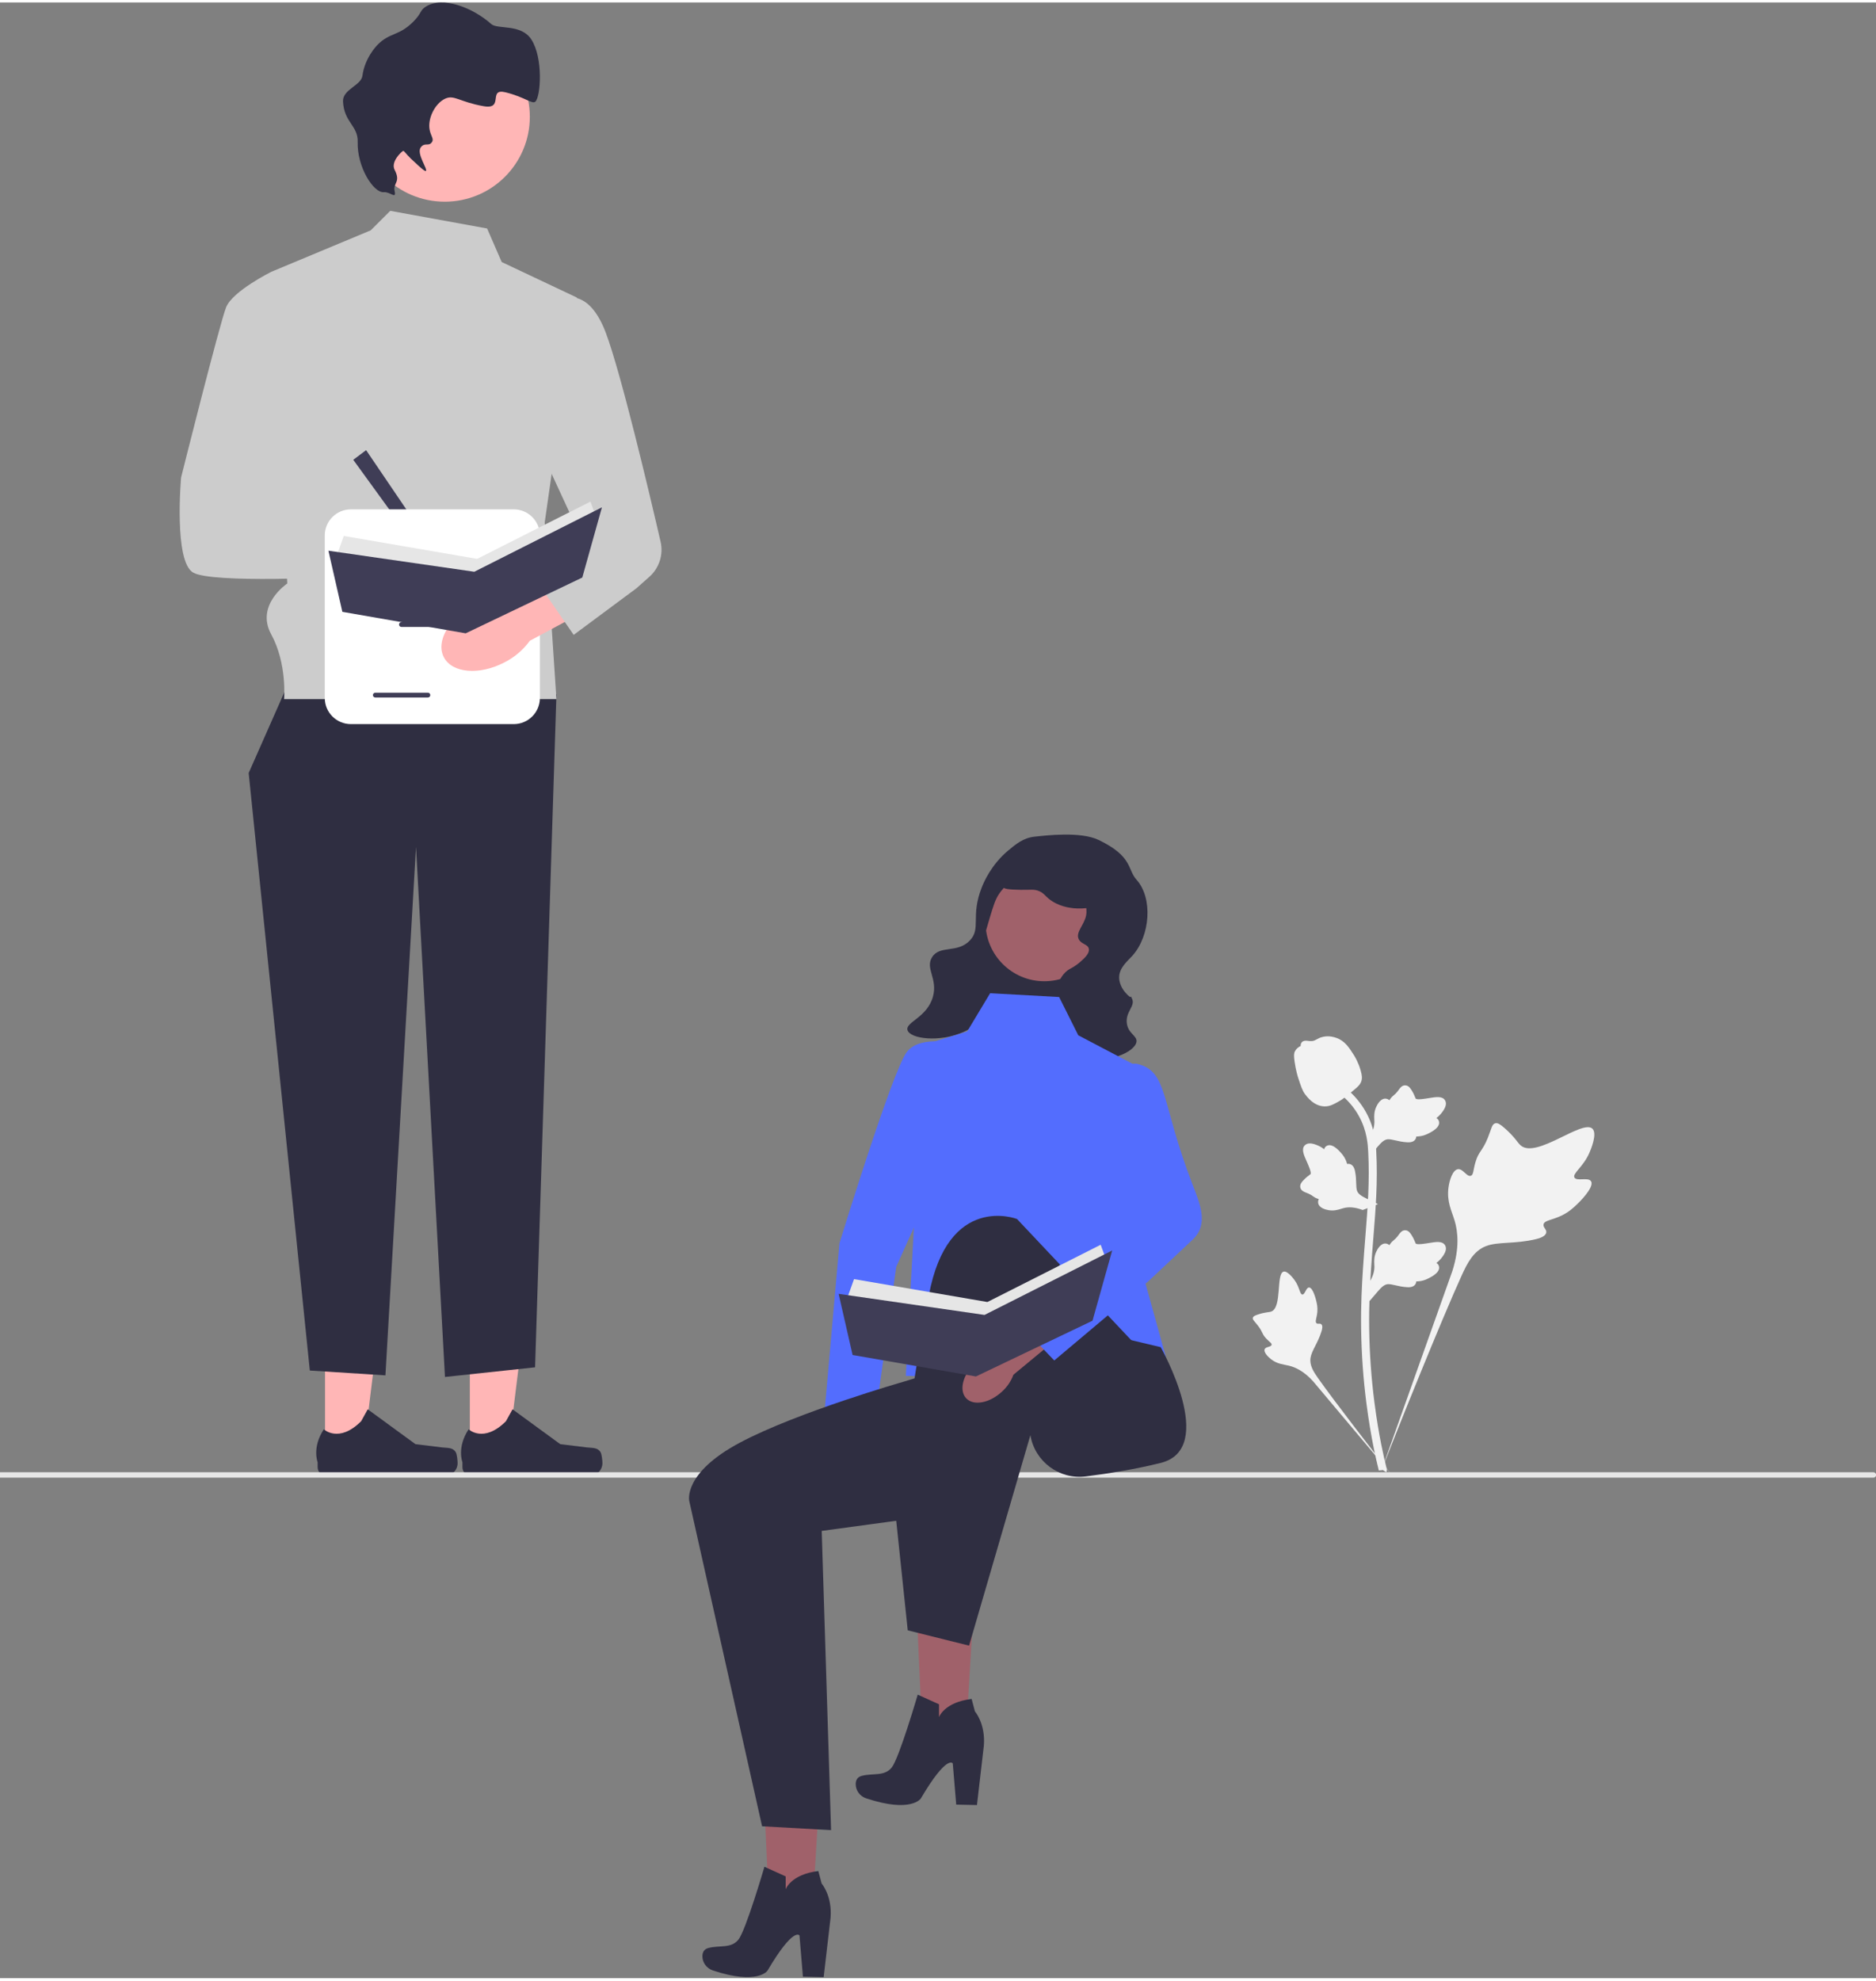 <?xml version="1.0" encoding="UTF-8"?>
<svg xmlns="http://www.w3.org/2000/svg" xmlns:xlink="http://www.w3.org/1999/xlink" width="379px" height="400px" viewBox="0 0 379 399" version="1.1">
<rect x="0" y="0" width="379" height="399" fill="#808080" stroke="none"/>
<g id="surface1">
<path style=" stroke:none;fill-rule:nonzero;fill:rgb(62.745%,38.039%,41.569%);fill-opacity:1;" d="M 197.168 316.516 L 184.797 315.836 L 186.5 353.719 L 194.883 354.18 Z M 197.168 316.516 "/>
<path style=" stroke:none;fill-rule:nonzero;fill:rgb(18.431%,18.039%,25.49%);fill-opacity:1;" d="M 185.402 341.742 L 189.703 343.688 L 189.703 346.289 C 189.703 346.289 190.73 343.277 196.293 342.609 L 196.961 345.129 C 196.961 345.129 199.125 347.594 198.762 352.062 L 197.371 364.035 L 193.18 363.949 L 192.484 355.621 C 192.484 355.621 191.324 353.734 186.02 362.727 C 186.02 362.727 184.066 365.699 174.98 362.68 C 173.73 362.266 172.863 361.105 172.875 359.789 C 172.883 359.066 173.164 358.395 174.074 358.152 C 176.391 357.535 178.656 358.309 180.152 356.457 C 181.645 354.609 185.402 341.742 185.402 341.742 Z M 185.402 341.742 "/>
<path style=" stroke:none;fill-rule:nonzero;fill:rgb(62.745%,38.039%,41.569%);fill-opacity:1;" d="M 166.199 351.273 L 153.828 350.598 L 155.531 388.477 L 163.914 388.938 Z M 166.199 351.273 "/>
<path style=" stroke:none;fill-rule:nonzero;fill:rgb(18.431%,18.039%,25.49%);fill-opacity:1;" d="M 154.434 376.5 L 158.73 378.449 L 158.73 381.047 C 158.73 381.047 159.762 378.035 165.324 377.367 L 165.992 379.887 C 165.992 379.887 168.156 382.352 167.793 386.824 L 166.402 398.797 L 162.211 398.707 L 161.516 390.379 C 161.516 390.379 160.355 388.492 155.051 397.484 C 155.051 397.484 153.098 400.457 144.012 397.438 C 142.762 397.023 141.891 395.863 141.906 394.551 C 141.914 393.824 142.195 393.152 143.105 392.91 C 145.422 392.297 147.688 393.066 149.18 391.215 C 150.676 389.367 154.434 376.5 154.434 376.5 Z M 154.434 376.5 "/>
<path style=" stroke:none;fill-rule:nonzero;fill:rgb(94.902%,94.902%,94.902%);fill-opacity:1;" d="M 321.438 238.078 C 320.887 237.156 318.512 238.145 318.078 237.305 C 317.641 236.469 319.848 235.199 321.109 232.289 C 321.336 231.766 322.77 228.465 321.707 227.445 C 319.699 225.512 310.5 233.484 307.281 230.875 C 306.574 230.305 306.082 229.16 303.945 227.305 C 303.094 226.566 302.578 226.23 302.082 226.355 C 301.375 226.531 301.32 227.477 300.562 229.328 C 299.426 232.113 298.754 231.945 298.094 234.164 C 297.602 235.809 297.715 236.77 297.137 236.953 C 296.316 237.219 295.566 235.473 294.527 235.629 C 293.473 235.789 292.832 237.82 292.629 239.344 C 292.25 242.203 293.301 244.09 293.887 246.074 C 294.52 248.23 294.895 251.508 293.43 256.148 L 278.949 296.867 C 282.148 288.512 291.402 265.605 295.293 257.094 C 296.418 254.637 297.656 252.145 300.203 251.16 C 302.652 250.215 306.02 250.781 310.312 249.75 C 310.812 249.629 312.203 249.273 312.379 248.457 C 312.523 247.785 311.707 247.406 311.832 246.773 C 312 245.926 313.609 245.918 315.586 244.938 C 316.98 244.246 317.848 243.426 318.594 242.723 C 318.82 242.508 322.168 239.309 321.438 238.078 Z M 321.438 238.078 "/>
<path style=" stroke:none;fill-rule:nonzero;fill:rgb(94.902%,94.902%,94.902%);fill-opacity:1;" d="M 264.461 259.516 C 263.848 259.52 263.648 260.969 263.109 260.938 C 262.574 260.91 262.586 259.465 261.52 258.008 C 261.328 257.746 260.113 256.09 259.309 256.316 C 257.777 256.742 259.047 263.547 256.832 264.371 C 256.348 264.551 255.645 264.465 254.113 264.977 C 253.504 265.18 253.191 265.336 253.109 265.613 C 252.992 266.012 253.441 266.312 254.133 267.215 C 255.176 268.574 254.898 268.855 255.797 269.82 C 256.469 270.535 256.969 270.758 256.895 271.094 C 256.789 271.57 255.711 271.438 255.492 271.988 C 255.266 272.555 256.078 273.453 256.77 273.992 C 258.066 275.004 259.297 275.031 260.441 275.316 C 261.684 275.629 263.406 276.391 265.266 278.445 L 281.113 297.289 C 277.926 293.312 269.332 282.168 266.27 277.809 C 265.383 276.551 264.516 275.223 264.766 273.691 C 265.008 272.219 266.258 270.73 266.988 268.332 C 267.074 268.051 267.301 267.27 266.949 266.949 C 266.66 266.684 266.238 266.973 265.965 266.73 C 265.598 266.402 266.055 265.613 266.145 264.359 C 266.207 263.48 266.055 262.816 265.922 262.246 C 265.883 262.074 265.277 259.512 264.461 259.516 Z M 264.461 259.516 "/>
<path style=" stroke:none;fill-rule:nonzero;fill:rgb(94.902%,94.902%,94.902%);fill-opacity:1;" d="M 276.68 262.254 L 276.312 258.965 L 276.48 258.715 C 277.262 257.562 277.66 256.438 277.664 255.371 C 277.664 255.199 277.656 255.031 277.648 254.855 C 277.617 254.172 277.578 253.32 278.023 252.324 C 278.273 251.77 278.973 250.488 280.027 250.645 C 280.312 250.688 280.527 250.816 280.691 250.969 C 280.715 250.93 280.738 250.891 280.766 250.852 C 281.094 250.352 281.355 250.137 281.605 249.93 C 281.797 249.773 281.996 249.609 282.309 249.223 C 282.445 249.051 282.551 248.902 282.641 248.777 C 282.914 248.398 283.27 247.945 283.898 247.953 C 284.57 247.984 284.922 248.539 285.156 248.906 C 285.57 249.559 285.758 250.031 285.883 250.344 C 285.93 250.457 285.98 250.586 286.008 250.625 C 286.223 250.945 287.98 250.645 288.645 250.539 C 290.133 250.289 291.422 250.078 291.953 251.012 C 292.332 251.684 292.051 252.57 291.086 253.719 C 290.785 254.074 290.469 254.348 290.184 254.559 C 290.418 254.699 290.629 254.914 290.715 255.25 C 290.914 256.047 290.23 256.844 288.676 257.625 C 288.289 257.82 287.77 258.082 287.043 258.207 C 286.699 258.266 286.391 258.281 286.125 258.289 C 286.121 258.441 286.086 258.605 285.992 258.777 C 285.719 259.277 285.152 259.516 284.297 259.457 C 283.355 259.406 282.578 259.227 281.895 259.07 C 281.297 258.934 280.781 258.82 280.379 258.844 C 279.629 258.906 279.051 259.504 278.375 260.281 Z M 276.68 262.254 "/>
<path style=" stroke:none;fill-rule:nonzero;fill:rgb(94.902%,94.902%,94.902%);fill-opacity:1;" d="M 278.395 242.676 L 275.301 243.867 L 275.016 243.766 C 273.699 243.305 272.508 243.207 271.473 243.473 C 271.309 243.516 271.145 243.566 270.977 243.617 C 270.32 243.824 269.504 244.078 268.43 243.902 C 267.828 243.801 266.406 243.449 266.293 242.391 C 266.262 242.105 266.332 241.863 266.438 241.668 C 266.395 241.656 266.352 241.641 266.305 241.625 C 265.738 241.438 265.465 241.238 265.199 241.051 C 264.996 240.906 264.789 240.754 264.332 240.551 C 264.133 240.461 263.961 240.398 263.82 240.344 C 263.383 240.176 262.852 239.945 262.699 239.336 C 262.562 238.68 263.008 238.199 263.305 237.883 C 263.832 237.316 264.242 237.016 264.516 236.812 C 264.613 236.742 264.727 236.66 264.758 236.625 C 265.012 236.336 264.277 234.711 264.004 234.098 C 263.387 232.727 262.852 231.535 263.625 230.785 C 264.18 230.25 265.109 230.297 266.465 230.938 C 266.887 231.133 267.23 231.375 267.508 231.594 C 267.586 231.332 267.738 231.074 268.043 230.906 C 268.766 230.512 269.715 230.973 270.867 232.273 C 271.152 232.594 271.535 233.031 271.844 233.703 C 271.988 234.016 272.078 234.312 272.152 234.566 C 272.305 234.531 272.473 234.523 272.66 234.57 C 273.215 234.707 273.59 235.195 273.75 236.035 C 273.941 236.957 273.965 237.75 273.984 238.453 C 274.004 239.062 274.023 239.59 274.152 239.973 C 274.402 240.68 275.129 241.086 276.051 241.543 Z M 278.395 242.676 "/>
<path style=" stroke:none;fill-rule:nonzero;fill:rgb(94.902%,94.902%,94.902%);fill-opacity:1;" d="M 276.68 232.988 L 276.312 229.703 L 276.48 229.453 C 277.262 228.301 277.66 227.176 277.664 226.105 C 277.664 225.934 277.656 225.766 277.648 225.594 C 277.617 224.906 277.578 224.055 278.023 223.059 C 278.273 222.508 278.973 221.223 280.027 221.383 C 280.312 221.422 280.527 221.551 280.691 221.703 C 280.715 221.668 280.738 221.629 280.766 221.586 C 281.094 221.086 281.355 220.871 281.605 220.664 C 281.797 220.508 281.996 220.344 282.309 219.957 C 282.445 219.785 282.551 219.637 282.641 219.512 C 282.914 219.133 283.27 218.68 283.898 218.688 C 284.57 218.719 284.922 219.273 285.156 219.641 C 285.57 220.293 285.758 220.766 285.883 221.078 C 285.93 221.191 285.98 221.32 286.008 221.363 C 286.223 221.68 287.98 221.383 288.645 221.273 C 290.133 221.027 291.422 220.812 291.953 221.75 C 292.332 222.418 292.051 223.305 291.086 224.453 C 290.785 224.809 290.469 225.082 290.184 225.293 C 290.418 225.434 290.629 225.648 290.715 225.984 C 290.914 226.781 290.23 227.582 288.676 228.363 C 288.289 228.559 287.77 228.816 287.043 228.941 C 286.699 229 286.391 229.016 286.125 229.023 C 286.121 229.176 286.086 229.34 285.992 229.512 C 285.719 230.012 285.152 230.25 284.297 230.191 C 283.355 230.145 282.578 229.965 281.895 229.805 C 281.297 229.668 280.781 229.555 280.379 229.582 C 279.629 229.641 279.051 230.238 278.375 231.016 Z M 276.68 232.988 "/>
<path style=" stroke:none;fill-rule:nonzero;fill:rgb(94.902%,94.902%,94.902%);fill-opacity:1;" d="M 280.051 296.816 L 279.363 296.383 L 279.195 295.59 L 279.363 296.383 L 278.559 296.477 C 278.543 296.402 278.5 296.23 278.434 295.961 C 278.074 294.492 276.977 290.016 276.059 282.969 C 275.418 278.051 275.059 272.996 274.984 267.938 C 274.91 262.875 275.148 259.039 275.34 255.957 C 275.488 253.633 275.664 251.418 275.836 249.262 C 276.297 243.504 276.734 238.062 276.41 232.039 C 276.336 230.695 276.188 227.895 274.547 224.918 C 273.598 223.188 272.289 221.656 270.656 220.359 L 271.672 219.086 C 273.473 220.52 274.922 222.219 275.977 224.137 C 277.793 227.438 277.957 230.488 278.035 231.953 C 278.367 238.082 277.926 243.578 277.461 249.391 C 277.289 251.539 277.113 253.742 276.969 256.059 C 276.777 259.113 276.539 262.914 276.613 267.914 C 276.684 272.91 277.043 277.902 277.676 282.762 C 278.578 289.719 279.66 294.125 280.016 295.574 C 280.207 296.348 280.246 296.508 280.051 296.816 Z M 280.051 296.816 "/>
<path style=" stroke:none;fill-rule:nonzero;fill:rgb(94.902%,94.902%,94.902%);fill-opacity:1;" d="M 267.668 222.941 C 267.602 222.941 267.535 222.941 267.465 222.938 C 266.078 222.863 264.793 222.031 263.648 220.473 C 263.109 219.742 262.836 218.902 262.285 217.234 C 262.199 216.977 261.785 215.672 261.535 213.879 C 261.371 212.703 261.391 212.215 261.625 211.781 C 261.883 211.297 262.301 210.961 262.773 210.734 C 262.75 210.578 262.77 210.418 262.836 210.254 C 263.113 209.574 263.852 209.664 264.25 209.707 C 264.453 209.734 264.703 209.766 264.977 209.754 C 265.406 209.73 265.637 209.605 265.984 209.414 C 266.316 209.23 266.73 209.004 267.348 208.879 C 268.559 208.625 269.574 208.969 269.91 209.082 C 271.672 209.668 272.539 211.035 273.543 212.617 C 273.746 212.934 274.434 214.09 274.887 215.676 C 275.215 216.82 275.168 217.328 275.07 217.703 C 274.871 218.48 274.398 218.926 273.195 219.906 C 271.941 220.934 271.309 221.449 270.77 221.762 C 269.508 222.488 268.719 222.941 267.668 222.941 Z M 267.668 222.941 "/>
<path style=" stroke:none;fill-rule:nonzero;fill:rgb(100%,71.373%,71.373%);fill-opacity:1;" d="M 94.922 292.969 L 102.629 292.969 L 106.297 263.293 L 94.918 263.293 Z M 94.922 292.969 "/>
<path style=" stroke:none;fill-rule:nonzero;fill:rgb(18.431%,18.039%,25.49%);fill-opacity:1;" d="M 121.336 292.797 C 121.574 293.199 121.703 294.5 121.703 294.973 C 121.703 296.414 120.531 297.582 119.086 297.582 L 95.211 297.582 C 94.223 297.582 93.426 296.785 93.426 295.801 L 93.426 294.809 C 93.426 294.809 92.242 291.828 94.676 288.152 C 94.676 288.152 97.699 291.031 102.215 286.523 L 103.547 284.117 L 113.184 291.152 L 118.527 291.809 C 119.695 291.949 120.734 291.785 121.336 292.797 Z M 121.336 292.797 "/>
<path style=" stroke:none;fill-rule:nonzero;fill:rgb(100%,71.373%,71.373%);fill-opacity:1;" d="M 65.668 292.969 L 73.379 292.969 L 77.043 263.293 L 65.664 263.293 Z M 65.668 292.969 "/>
<path style=" stroke:none;fill-rule:nonzero;fill:rgb(18.431%,18.039%,25.49%);fill-opacity:1;" d="M 92.082 292.797 C 92.32 293.199 92.449 294.5 92.449 294.973 C 92.449 296.414 91.277 297.582 89.832 297.582 L 65.957 297.582 C 64.969 297.582 64.172 296.785 64.172 295.801 L 64.172 294.809 C 64.172 294.809 62.988 291.828 65.422 288.152 C 65.422 288.152 68.445 291.031 72.961 286.523 L 74.293 284.117 L 83.93 291.152 L 89.273 291.809 C 90.441 291.949 91.48 291.785 92.082 292.797 Z M 92.082 292.797 "/>
<path style=" stroke:none;fill-rule:nonzero;fill:rgb(18.431%,18.039%,25.49%);fill-opacity:1;" d="M 59.988 133.555 L 50.238 155.613 L 62.59 276.285 L 77.867 277.262 L 84.043 170.535 L 89.895 277.586 L 108.098 275.637 L 112.414 139.742 Z M 59.988 133.555 "/>
<path style=" stroke:none;fill-rule:nonzero;fill:rgb(80%,80%,80%);fill-opacity:1;" d="M 98.41 45.645 L 78.844 42.078 L 74.891 46.02 L 54.789 54.402 L 58.039 117.336 C 58.039 117.336 51.539 121.656 54.789 127.605 C 58.039 133.555 57.391 140.691 57.391 140.691 L 112.414 140.691 L 110.047 105.008 L 116.547 59.594 L 101.355 52.418 Z M 98.41 45.645 "/>
<path style=" stroke:none;fill-rule:nonzero;fill:rgb(100%,71.373%,71.373%);fill-opacity:1;" d="M 84.227 118.965 C 89.785 120.289 94.977 118.5 95.82 114.969 C 96.664 111.438 92.844 107.504 87.281 106.18 C 85.066 105.617 82.75 105.598 80.527 106.113 L 56.902 100.801 L 54.641 111.918 L 78.168 115.977 C 79.922 117.441 81.996 118.465 84.227 118.965 Z M 84.227 118.965 "/>
<path style=" stroke:none;fill-rule:nonzero;fill:rgb(80%,80%,80%);fill-opacity:1;" d="M 58.691 57.648 L 54.789 54.402 C 54.789 54.402 46.988 58.297 45.688 61.539 C 44.387 64.785 36.586 95.926 36.586 95.926 C 36.586 95.926 35.055 112.992 39.07 115.164 C 43.086 117.336 68.441 116.039 68.441 116.039 L 70.391 103.062 L 59.988 99.168 Z M 58.691 57.648 "/>
<path style=" stroke:none;fill-rule:nonzero;fill:rgb(100%,71.373%,71.373%);fill-opacity:1;" d="M 107.039 23.086 C 107.039 32.559 99.344 40.234 89.855 40.234 C 80.363 40.234 72.672 32.559 72.672 23.086 C 72.672 13.613 80.363 5.938 89.855 5.938 C 99.344 5.938 107.039 13.613 107.039 23.086 Z M 107.039 23.086 "/>
<path style=" stroke:none;fill-rule:nonzero;fill:rgb(18.431%,18.039%,25.49%);fill-opacity:1;" d="M 77.531 38.309 C 75.473 38.492 72.109 33.238 72.262 28.148 C 72.355 24.875 69.508 24.23 69.297 20.008 C 69.172 17.547 72.961 16.781 73.219 14.805 C 73.691 11.23 76.004 8.824 76.293 8.531 C 78.781 6.008 80.543 6.828 83.473 3.902 C 85.234 2.141 84.781 1.656 85.969 0.875 C 89.398 -1.379 95.559 1.062 99.242 4.355 C 100.516 5.496 105.27 4.25 107.344 7.469 C 109.789 11.258 109.223 18.988 108.172 20.012 C 107.535 20.629 106.082 19.117 102.137 18.145 C 98.488 17.242 101.93 21.695 97.711 20.949 C 92.719 20.062 91.742 18.551 89.875 19.457 C 87.898 20.418 86.352 23.395 86.801 25.73 C 87.023 26.895 87.668 27.539 87.305 28.129 C 86.641 29.207 85.879 28.152 85.027 29.23 C 84.039 30.488 86.5 33.715 86.035 34.027 C 85.941 34.09 85.66 34.082 83.004 31.531 C 81.941 30.516 81.633 29.891 81.426 29.984 C 81.09 30.141 78.887 32.188 79.727 33.805 C 81.035 36.32 79.363 36.398 79.727 38.094 C 80.105 39.84 78.836 38.195 77.531 38.309 Z M 77.531 38.309 "/>
<path style=" stroke:none;fill-rule:nonzero;fill:rgb(24.706%,23.922%,33.725%);fill-opacity:1;" d="M 73.965 90.41 L 71.367 92.359 L 85.02 111.172 L 87.617 110.523 Z M 73.965 90.41 "/>
<path style=" stroke:none;fill-rule:nonzero;fill:rgb(100%,100%,100%);fill-opacity:1;" d="M 109.07 107.633 L 109.07 140.473 C 109.07 143.375 106.703 145.738 103.793 145.738 L 70.891 145.738 C 67.98 145.738 65.613 143.375 65.613 140.473 L 65.613 107.633 C 65.613 104.73 67.98 102.367 70.891 102.367 L 103.793 102.367 C 106.703 102.367 109.07 104.73 109.07 107.633 Z M 109.07 107.633 "/>
<path style=" stroke:none;fill-rule:nonzero;fill:rgb(24.706%,23.922%,33.725%);fill-opacity:1;" d="M 91.723 115.777 L 81.102 115.777 C 80.832 115.777 80.613 115.562 80.613 115.293 C 80.613 115.027 80.832 114.809 81.102 114.809 L 91.723 114.809 C 91.992 114.809 92.207 115.027 92.207 115.293 C 92.207 115.562 91.992 115.777 91.723 115.777 Z M 91.723 115.777 "/>
<path style=" stroke:none;fill-rule:nonzero;fill:rgb(24.706%,23.922%,33.725%);fill-opacity:1;" d="M 91.723 126.113 L 81.102 126.113 C 80.832 126.113 80.613 125.898 80.613 125.629 C 80.613 125.363 80.832 125.145 81.102 125.145 L 91.723 125.145 C 91.992 125.145 92.207 125.363 92.207 125.629 C 92.207 125.898 91.992 126.113 91.723 126.113 Z M 91.723 126.113 "/>
<path style=" stroke:none;fill-rule:nonzero;fill:rgb(24.706%,23.922%,33.725%);fill-opacity:1;" d="M 86.445 140.363 L 75.824 140.363 C 75.555 140.363 75.336 140.148 75.336 139.879 C 75.336 139.613 75.555 139.395 75.824 139.395 L 86.445 139.395 C 86.715 139.395 86.93 139.613 86.93 139.879 C 86.93 140.148 86.715 140.363 86.445 140.363 Z M 86.445 140.363 "/>
<path style=" stroke:none;fill-rule:nonzero;fill:rgb(24.706%,23.922%,33.725%);fill-opacity:1;" d="M 97.422 120.949 L 75.398 120.949 C 75.133 120.949 74.914 120.734 74.914 120.465 C 74.914 120.199 75.133 119.98 75.398 119.98 L 97.422 119.98 C 97.691 119.98 97.91 120.199 97.91 120.465 C 97.91 120.734 97.691 120.949 97.422 120.949 Z M 97.422 120.949 "/>
<path style=" stroke:none;fill-rule:nonzero;fill:rgb(100%,71.373%,71.373%);fill-opacity:1;" d="M 95.797 121.633 C 90.73 124.273 87.988 129.02 89.672 132.238 C 91.355 135.453 96.824 135.922 101.895 133.281 C 103.934 132.254 105.695 130.754 107.035 128.91 L 128.359 117.457 L 122.762 107.586 L 102.332 119.922 C 100.047 119.965 97.809 120.551 95.797 121.633 Z M 95.797 121.633 "/>
<path style=" stroke:none;fill-rule:nonzero;fill:rgb(80%,80%,80%);fill-opacity:1;" d="M 112.648 60.242 C 112.648 60.242 118.496 56.352 122.398 66.73 C 125.477 74.922 131.184 99.059 133.453 108.887 C 134.059 111.492 133.184 114.219 131.18 115.996 L 128.574 118.309 L 115.898 127.715 L 107.254 115.164 L 117.75 108.848 L 105.781 82.93 Z M 112.648 60.242 "/>
<path style=" stroke:none;fill-rule:nonzero;fill:rgb(90.196%,90.196%,90.196%);fill-opacity:1;" d="M 379.027 297.375 C 379.027 297.676 378.781 297.918 378.48 297.918 L 0 297.918 L 0 296.828 L 378.48 296.828 C 378.781 296.828 379.027 297.074 379.027 297.375 Z M 379.027 297.375 "/>
<path style=" stroke:none;fill-rule:nonzero;fill:rgb(62.745%,38.039%,41.569%);fill-opacity:1;" d="M 173.945 294.418 C 174.082 293.047 173.891 291.668 173.383 290.387 L 175.523 276.168 L 168.715 275.352 L 167.277 289.859 C 166.559 291.035 166.129 292.363 166.031 293.734 C 165.734 297.164 167.266 300.094 169.453 300.281 C 171.637 300.473 173.648 297.844 173.945 294.418 Z M 173.945 294.418 "/>
<path style=" stroke:none;fill-rule:nonzero;fill:rgb(32.549%,42.745%,99.608%);fill-opacity:1;" d="M 193.652 210.422 L 188.031 239.883 L 181.062 255.34 L 176.914 285.141 L 166.25 288.363 L 169.594 250.574 C 169.594 250.574 180.363 215.461 183.25 211.883 C 186.141 208.309 193.652 210.422 193.652 210.422 Z M 193.652 210.422 "/>
<path style=" stroke:none;fill-rule:nonzero;fill:rgb(18.431%,18.039%,25.49%);fill-opacity:1;" d="M 192.297 204.316 L 199.062 182.289 L 222.34 189.41 L 215.574 211.438 Z M 192.297 204.316 "/>
<path style=" stroke:none;fill-rule:nonzero;fill:rgb(62.745%,38.039%,41.569%);fill-opacity:1;" d="M 222.852 185.82 C 222.852 192.363 217.535 197.668 210.98 197.668 C 204.426 197.668 199.109 192.363 199.109 185.82 C 199.109 179.277 204.426 173.973 210.98 173.973 C 217.535 173.973 222.852 179.277 222.852 185.82 Z M 222.852 185.82 "/>
<path style=" stroke:none;fill-rule:nonzero;fill:rgb(18.431%,18.039%,25.49%);fill-opacity:1;" d="M 221.98 169.145 C 218.324 167.379 211.414 168.207 208.941 168.477 C 206.734 168.723 205.203 170 203.695 171.254 C 200.281 174.109 198.781 177.582 198.305 178.809 C 196.043 184.594 198.27 187.027 195.906 189.465 C 193.379 192.078 189.832 190.309 188.289 192.832 C 186.887 195.121 189.484 197.125 188.48 200.777 C 187.324 204.992 182.883 205.918 183.336 207.527 C 183.84 209.312 189.844 210.062 194.633 207.918 C 195.277 207.629 200.953 204.996 201.227 200.734 C 201.406 198 199.156 197.715 198.535 193.777 C 198.105 191.035 198.801 188.707 199.914 184.996 C 200.691 182.41 201.078 181.117 201.918 179.91 C 202.32 179.332 206.121 174.051 211.758 175.035 C 216.723 175.906 220.062 181.109 219.418 184.391 C 219.039 186.328 217.234 187.789 217.941 189.195 C 218.469 190.234 219.812 190.164 219.98 191.137 C 220.141 192.047 219.105 192.984 218.316 193.691 C 217.324 194.59 216.434 195.02 216.098 195.203 C 213.707 196.535 212.82 200.5 212.836 202.969 C 212.855 206.652 214.902 211.188 219.047 212.758 C 223.707 214.523 229.387 211.938 229.602 209.852 C 229.723 208.641 227.938 208.262 227.652 206.188 C 227.328 203.848 229.379 202.711 228.727 201.258 C 228.137 199.945 228.996 201.82 227.367 199.969 C 227.168 199.742 226.117 198.504 226.098 196.949 C 226.074 194.926 227.816 193.586 228.777 192.512 C 232.379 188.484 232.949 180.887 229.613 177.176 C 227.719 175.066 228.891 172.484 221.98 169.145 Z M 221.98 169.145 "/>
<path style=" stroke:none;fill-rule:nonzero;fill:rgb(18.431%,18.039%,25.49%);fill-opacity:1;" d="M 223.719 180.629 C 224.793 178.203 221.957 175.113 221.586 174.719 C 218.816 171.777 214.84 171.672 212.879 171.617 C 211.164 171.57 207.484 171.473 204.703 173.938 C 203.199 175.27 201.793 177.492 202.422 178.496 C 202.809 179.109 203.926 179.141 206.16 179.203 C 208.168 179.254 208.895 178.992 210.016 179.504 C 210.848 179.887 211.051 180.305 211.777 180.922 C 213.742 182.586 216.156 182.84 216.871 182.918 C 218.559 183.094 222.664 183.02 223.719 180.629 Z M 223.719 180.629 "/>
<path style=" stroke:none;fill-rule:nonzero;fill:rgb(32.549%,42.745%,99.608%);fill-opacity:1;" d="M 195.391 207.812 L 185.324 210.902 L 186.098 220.176 L 183 277.363 L 234.879 278.91 L 235.543 273.586 L 230.234 254.422 L 232.559 216.312 L 217.844 208.586 L 213.973 200.855 L 200.035 200.086 Z M 195.391 207.812 "/>
<path style=" stroke:none;fill-rule:nonzero;fill:rgb(18.431%,18.039%,25.49%);fill-opacity:1;" d="M 218.23 267.703 L 182.613 278.523 C 182.613 278.523 161.098 284.668 149.484 290.848 C 137.867 297.031 139.25 302.641 139.25 302.641 L 153.961 368.328 L 167.898 369.102 L 166.008 308.676 L 181.062 306.629 L 183.387 328.754 L 195.777 331.844 L 208.164 289.344 C 209.055 294.672 214 298.348 219.367 297.668 C 223.852 297.102 229.328 296.234 234.492 294.945 C 246.109 292.051 234.492 271.566 234.492 271.566 Z M 218.23 267.703 "/>
<path style=" stroke:none;fill-rule:nonzero;fill:rgb(18.431%,18.039%,25.49%);fill-opacity:1;" d="M 181.449 300.547 C 181.449 300.547 183.773 282 187.645 261.137 C 191.516 240.27 205.457 245.68 205.457 245.68 L 230.234 271.953 L 210.102 285.09 Z M 181.449 300.547 "/>
<path style=" stroke:none;fill-rule:nonzero;fill:rgb(62.745%,38.039%,41.569%);fill-opacity:1;" d="M 202.465 280.508 C 203.484 279.582 204.262 278.422 204.738 277.133 L 215.832 267.961 L 211.309 262.82 L 200.539 272.676 C 199.219 273.07 198.016 273.777 197.023 274.73 C 194.512 277.09 193.695 280.293 195.195 281.891 C 196.699 283.484 199.953 282.867 202.465 280.508 Z M 202.465 280.508 "/>
<path style=" stroke:none;fill-rule:nonzero;fill:rgb(32.549%,42.745%,99.608%);fill-opacity:1;" d="M 211.68 229.445 L 220.543 246.672 L 205.328 266.254 L 212.988 274.254 L 232.023 258.234 L 240.953 249.844 C 244.191 246.797 242.508 242.785 240.902 238.645 C 234.492 222.109 236.043 215.926 229.848 214.383 C 224.809 213.125 211.68 229.445 211.68 229.445 Z M 211.68 229.445 "/>
<path style=" stroke:none;fill-rule:nonzero;fill:rgb(90.196%,90.196%,90.196%);fill-opacity:1;" d="M 171.086 261.871 L 172.535 257.824 L 199.48 262.449 L 222.367 250.883 L 223.527 254.066 L 198.609 268.812 Z M 171.086 261.871 "/>
<path style=" stroke:none;fill-rule:nonzero;fill:rgb(24.706%,23.922%,33.725%);fill-opacity:1;" d="M 224.688 252.043 L 198.898 265.055 L 169.426 260.801 L 172.246 273.148 L 197.16 277.484 L 220.719 266.223 Z M 224.688 252.043 "/>
<path style=" stroke:none;fill-rule:nonzero;fill:rgb(90.196%,90.196%,90.196%);fill-opacity:1;" d="M 68.008 111.785 L 69.453 107.738 L 96.398 112.367 L 119.289 100.801 L 120.449 103.98 L 95.531 118.727 Z M 68.008 111.785 "/>
<path style=" stroke:none;fill-rule:nonzero;fill:rgb(24.706%,23.922%,33.725%);fill-opacity:1;" d="M 121.605 101.957 L 95.82 114.969 L 66.348 110.719 L 69.164 123.062 L 94.082 127.402 L 117.637 116.137 Z M 121.605 101.957 "/>
</g>
</svg>
